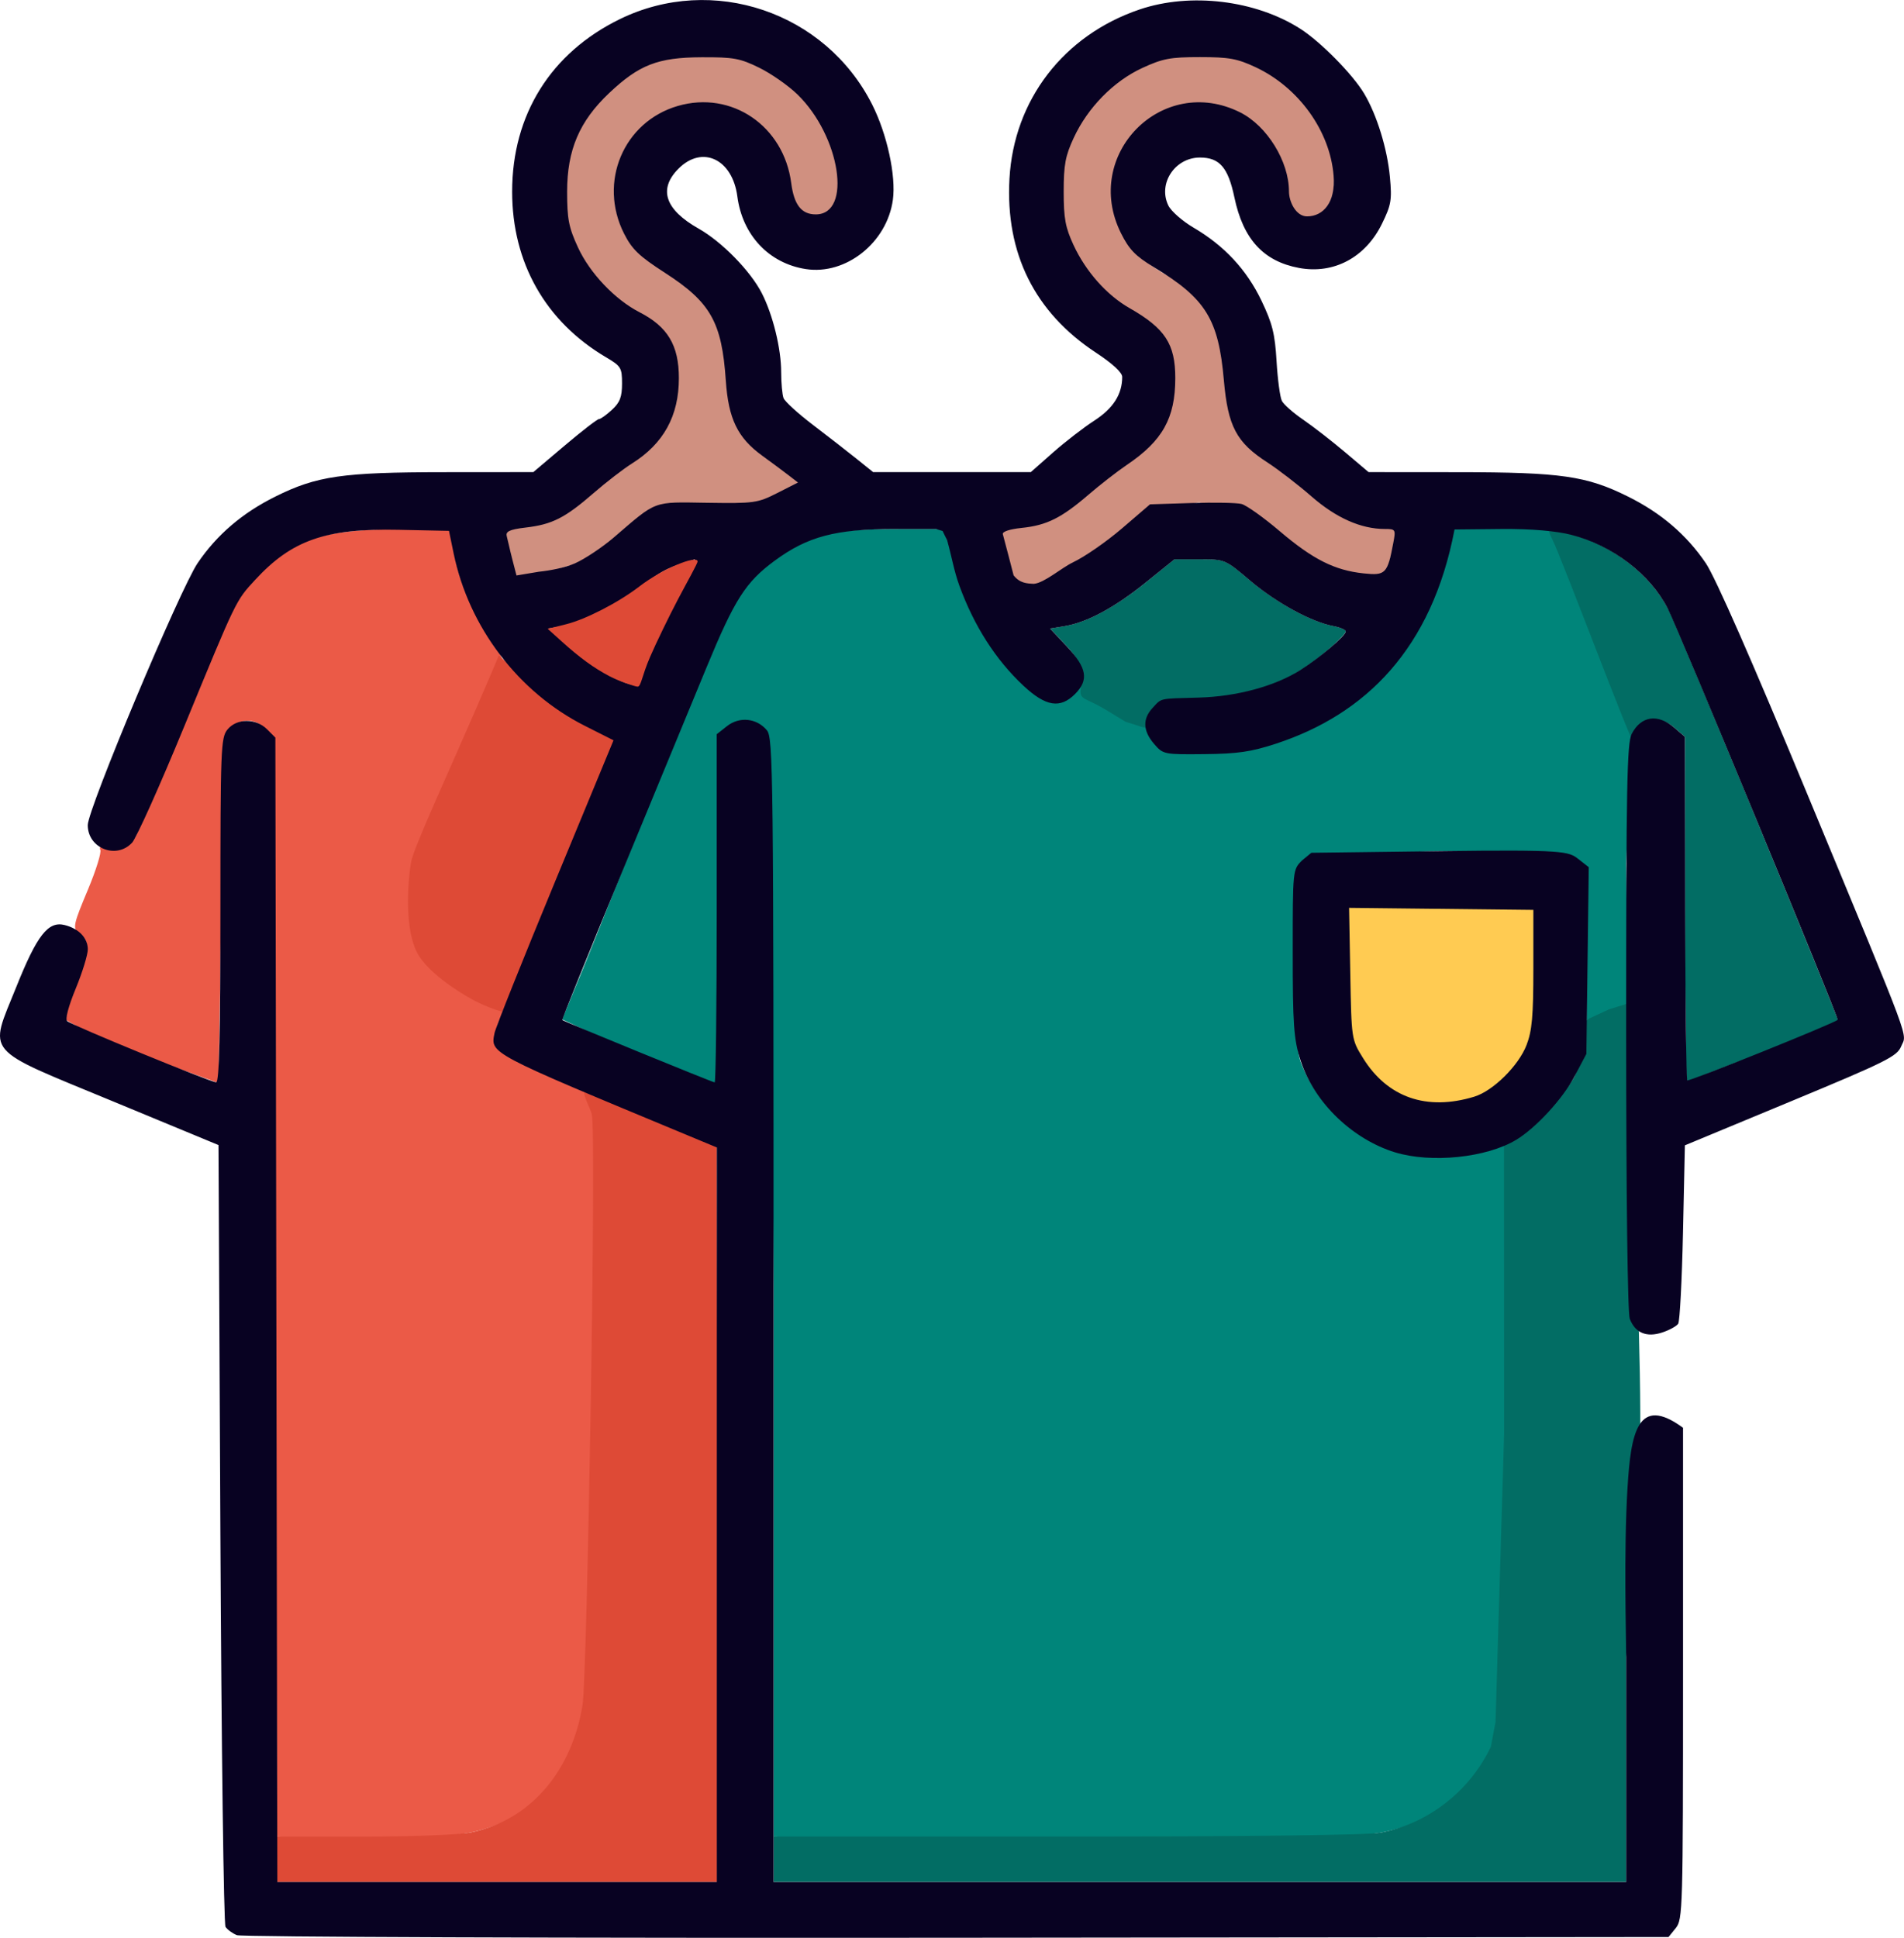 <?xml version="1.0" encoding="UTF-8" standalone="no"?>
<!-- Created with Inkscape (http://www.inkscape.org/) -->

<svg
   width="132.946mm"
   height="135.273mm"
   viewBox="0 0 132.946 135.273"
   version="1.1"
   id="svg1"
   xml:space="preserve"
   xmlns="http://www.w3.org/2000/svg"
   xmlns:svg="http://www.w3.org/2000/svg"><defs
     id="defs1" /><g
     id="layer1"
     transform="translate(-37.283,-83.841)"><g
       id="g1"
       transform="translate(6.311,8.539)"
       style="display:inline"><path
         id="path3"
         style="fill:#00857a;fill-opacity:1"
         d="m 135.398,111.927 -3.068,0.202 c 0.046,6.923 -12.072,18.097 -24.4,11.804 -4.039,-2.062 -8.479,-4.774 -11.131,-11.707 h -2.814 c -5.02,0 -8.112,0.359 -10.464,3.187 -1.252,1.506 -1.5,2.082 -6.347,13.846 -2.218,5.384 -4.589,11.483 -5.429,13.513 l -1.526,3.69 5.104,2.382 5.694,2.119 0.067,-12.005 0.1,-12.137 -0.015,-0.158 c 1.056,-0.593 1.597,-1.003 2.613,-0.328 l 0.879,0.583 0.328,38.213 v 38.377 l 20.732,0.459 c 12.718,0.282 20.746,-0.561 21.632,-0.728 3.331,-0.627 7.142,-2.545 8.044,-5.869 l 0.525,-1.932 0.399,-20.033 -0.251,-20.23 -1.006,0.388 c -5.198,0.986 -10.685,-0.535 -12.986,-5.443 -0.698,-1.488 -0.478,-1.522 -0.561,-7.734 -0.083,-6.232 -0.343,-6.089 0.244,-6.71 l 0.658,-0.697 9.027,-0.263 c 4.983,0 9.155,0.303 9.391,0.394 1.004,0.385 0.884,1.49 0.899,6.579 l 0.015,5.216 1.511,-1.077 1.414,-0.318 -0.153,-9.922 0.333,-8.949 -2.824,-7.27 c -1.445,-3.565 -2.559,-7.006 -2.702,-7.192 -0.192,-0.25 -1.591,-0.306 -3.934,-0.251 z" /><path
         id="path7"
         style="fill:#ffcb52;fill-opacity:1;stroke-width:1.081"
         d="m 123.017,138.589 v 3.632 c 0,4.019 0.139,5.976 1.242,7.319 1.028,1.252 2.226,1.981 3.842,2.474 2.752,0.838 5.717,0.519 7.936,-1.379 2.041,-1.745 2.143,-2.938 2.099,-7.715 l -0.039,-4.167 -7.655,-0.099 z" /><path
         style="fill:#d09080;fill-opacity:1"
         d="m 73.405,122.481 c -1.518,-0.792 -6.01,-3.036 -5.781,-3.265 0.08,-0.08 3.278,-0.455 4.021,-0.888 1.769,-1.031 2.992,-1.331 4.955,-3.019 0.825,-0.709 1.931,-0.983 2.172,-0.965 0.613,0.046 0.997,0.043 0.941,0.152 -0.666,1.298 -2.723,5.434 -3.33,6.939 -0.426,1.055 -1.112,2.293 -1.184,2.29 -0.073,-0.003 -1.033,-0.847 -1.794,-1.244 z m -7.139,-6.923 c -0.132,-0.348 -0.266,-1.625 -0.141,-2.144 l 0.285,-1.186 1.293,-0.47 c 1.451,-0.527 2.695,-0.723 4.76,-2.461 0.945,-0.795 2.017,-1.658 2.666,-2.088 0.649,-0.43 1.542,-1.204 1.984,-1.833 0.73,-1.038 0.812,-0.763 0.891,-2.965 0.079,-2.19 0.12,-2.608 -0.444,-3.444 -0.343,-0.509 -1.169,-1.177 -1.949,-1.597 -1.808,-0.974 -3.386,-2.555 -4.32,-4.327 -0.67,-1.272 -0.783,-1.834 -0.783,-4.362 0,-2.528 0.113,-3.322 0.783,-4.594 1.02,-1.937 2.762,-3.404 4.818,-4.365 2.252,-1.054 5.115,-0.98 7.563,-0.044 3.022,1.156 5.376,4.261 5.895,7.822 0.162,1.115 0.109,1.837 -0.483,2.429 -0.828,0.828 -1.263,0.923 -2.077,0.108 -0.423,-0.423 -1.533,-1.279 -1.537,-1.846 -0.007,-1.031 -0.338,-2.717 -1.154,-3.605 -0.957,-1.043 -2.58,-2.018 -4.216,-2.014 -5.604,0.012 -8.343,6.662 -4.335,10.528 0.616,0.594 1.446,0.943 1.902,1.172 2.613,1.313 3.844,3.622 4.134,7.371 0.251,3.239 1.193,4.574 3.303,5.924 0.779,0.498 1.698,1.263 1.783,1.401 0.085,0.138 -0.385,0.406 -1.128,0.779 -1.247,0.626 -2.422,0.758 -5.662,1.049 l -3.616,0.325 -1.845,1.507 c -0.507,0.414 -1.585,0.742 -2.072,1.274 -1.067,1.166 -2.826,0.614 -3.39,1.864 -0.716,1.588 -2.02,0.196 -2.069,0.196 -0.05,0 -0.663,-0.749 -0.795,-1.097 z m 34.778,-1.242 c -0.612,-1.796 -0.616,-2.135 0.489,-2.135 1.74,0 3.256,-0.816 5.459,-2.677 1.192,-1.006 2.563,-2.174 2.934,-2.368 1.638,-0.856 2.728,-2.174 3.006,-4.402 0.344,-2.751 -0.756,-4.133 -3.119,-5.467 -1.703,-0.961 -3.355,-3.045 -4.118,-4.698 -0.459,-0.993 -0.757,-1.733 -0.757,-3.751 -1.7e-4,-2.196 0.183,-2.558 0.808,-3.831 0.968,-1.971 2.972,-4.312 4.989,-5.265 4.285,-2.024 10.248,0.01 12.531,4.206 0.825,1.516 1.003,3.967 0.77,4.895 -0.089,0.354 -0.411,1.162 -0.772,1.399 -0.604,0.396 -0.71,0.768 -1.306,0.377 -0.426,-0.279 -1.12,-0.953 -1.222,-1.605 -0.459,-2.937 -1.137,-4.648 -3.316,-5.663 -2.423,-1.128 -4.41,-0.552 -6.403,1.198 -1.502,1.319 -2.221,2.254 -2.221,4.29 0,2.675 1.3,4.505 4.014,5.889 2.271,1.158 3.909,3.977 3.912,7.011 0.003,2.908 0.833,4.109 3.365,5.862 0.841,0.582 2.094,1.537 2.899,2.236 1.749,1.518 2.584,2.086 4.188,2.086 0.829,0 1.532,0.425 1.464,0.656 -0.054,0.182 -0.274,0.94 -0.565,1.598 l -0.33,1.53 -1.635,0.127 c -1.852,0.144 -4.355,-1.673 -6.386,-3.5 l -1.527,-1.374 -3.481,-0.56 c -1.16,-0.001 -2.768,2.443 -3.415,0.391 l -1.77,1.463 c -2.282,1.887 -4.535,4.564 -6.386,4.007 l -1.626,-0.489 z"
         id="path6" /><path
         style="fill:#eb5a47;fill-opacity:1"
         d="m 50.132,165.263 -0.131,-38.409 -0.387,-0.518 c -0.819,-1.097 -2.24,-0.882 -2.866,0.209 -0.236,0.412 -0.186,3.893 -0.324,12.609 l -0.128,8.015 -0.07,3.735 -5.52,-1.998 c -2.887,-1.045 -5.09,-2.38 -5.125,-2.406 -0.035,-0.026 0.124,-1.083 0.634,-2.348 0.981,-2.434 1.139,-3.106 0.249,-3.73 -0.452,-0.316 -0.322,-0.7 0.654,-3.033 0.568,-1.358 0.953,-2.603 0.854,-2.768 -0.1,-0.168 0.138,-0.444 0.374,-0.253 0.506,0.41 1.429,0.125 1.984,-0.498 0.215,-0.242 1.677,-3.722 3.45,-8.015 3.412,-8.265 3.888,-9.329 5.52,-10.933 2.244,-2.205 5.203,-2.694 10.021,-2.694 l 3.071,0.033 0.275,1.584 c 0.368,2.118 1.353,4.299 2.412,5.868 0.457,0.678 1.071,1.586 1.003,1.817 -0.068,0.231 -1.83,3.272 -3.315,6.837 -1.484,3.565 -2.795,7.078 -2.912,7.805 -0.277,1.718 0.053,3.705 0.888,5.353 0.782,1.543 3.434,3.518 4.741,3.949 0.78,0.257 0.642,0.501 0.418,0.919 -0.336,0.628 -0.512,1.922 0.063,2.338 0.375,0.272 1.478,0.824 3.131,1.618 l 3.136,1.069 0.416,1.614 c 0.424,1.645 0.375,39.23 0.021,41.393 -0.722,4.409 -4.479,7.887 -8.794,8.789 -0.791,0.165 -3.865,0.581 -7.289,0.479 l -6.258,-0.186 z"
         id="path5" /><path
         style="fill:#de4a36;fill-opacity:1"
         d="m 50.329,205.096 v -1.587 h 6.072 c 3.426,0 6.683,-0.128 7.474,-0.293 4.315,-0.903 7.051,-4.473 7.773,-8.882 0.326,-1.991 0.975,-39.813 0.649,-41.22 -0.134,-0.578 -0.755,-1.495 -0.44,-1.714 0.294,-0.204 2.42,1.059 4.689,2.074 l 4.471,1.858 -0.005,1.973 0.116,23.998 -0.074,25.382 H 65.544 50.329 Z m 14.368,-59.656 c -1.289,-0.56 -3.877,-2.204 -4.609,-3.649 -0.825,-1.629 -0.693,-4.561 -0.419,-6.269 0.174,-1.086 2.639,-6.273 5.534,-13.045 l 0.604,-1.424 2.205,2.015 c 1.432,1.309 2.532,2.099 3.831,2.716 1.558,0.741 2.392,1.154 2.292,1.591 -0.237,1.032 -7.845,18.467 -8.07,18.531 -0.126,0.036 -0.904,-0.264 -1.369,-0.466 z"
         id="path4" /><path
         id="path2"
         style="fill:#026d64;fill-opacity:1"
         d="m 139.376,112.329 c -0.333,-0.031 -0.269,0.104 -0.007,0.637 0.705,1.435 5.425,14.055 5.684,14.184 0.131,0.065 -0.026,-0.683 0.265,-0.974 0.709,-0.709 1.66,-0.859 2.563,-0.08 l 0.742,0.641 v 8.288 c 0,4.559 0.029,9.998 0.066,12.088 0.051,2.915 -0.054,3.767 0.2,3.663 3.4,-1.391 10.437,-3.959 10.501,-4.022 0.092,-0.09 -11.218,-27.526 -11.889,-28.84 -1.404,-2.75 -4.378,-4.891 -7.649,-5.508 -0.207,-0.039 -0.363,-0.068 -0.474,-0.079 z m -26.394,2.014 -2.024,1.63 c -2.18,1.755 -4.08,2.773 -5.666,3.037 l -0.996,0.165 1.225,1.311 c 1.088,1.163 1.07,1.922 0.939,2.727 -0.138,0.85 0.06,0.756 1.086,1.28 0.602,0.307 1.648,0.981 2.021,1.194 l 0.849,0.267 c 1.245,0.459 0.674,-0.238 0.911,-0.861 0.362,-0.951 1.025,-0.847 3.474,-0.904 3.723,-0.087 6.468,-1.384 9.157,-3.746 0.541,-0.475 0.983,-0.957 0.983,-1.071 0,-0.114 -0.387,-0.28 -0.86,-0.369 -1.534,-0.288 -3.998,-1.632 -5.803,-3.163 -1.76,-1.494 -1.768,-1.497 -3.531,-1.497 z m 31.636,31.015 -1.305,0.405 -1.37,0.635 -0.245,0.176 0.027,0.054 -0.168,2.243 -0.652,1.587 c -0.82,1.553 -3.083,3.198 -4.347,4.313 l -0.569,0.502 0.007,20.122 -0.599,20.107 -0.324,1.727 c -1.475,3.113 -4.389,5.382 -7.72,6.009 -0.886,0.167 -9.173,0.268 -21.894,0.268 H 84.989 v 1.587 1.587 h 29.766 29.766 v -15.707 c 2.08,-14.881 0.249,-30.488 0.097,-45.618 z m -2.92,1.216 -0.019,-0.038 0.008,0.046 z m -0.011,0.008 -0.02,0.015 0.041,0.11 z" /><path
         style="fill:#080222;fill-opacity:1"
         d="m 47.512,210.39 c -0.313,-0.127 -0.67,-0.388 -0.794,-0.58 -0.124,-0.192 -0.285,-12.55 -0.358,-27.462 l -0.132,-27.113 -7.393,-3.06 c -9.125,-3.777 -8.64,-3.204 -6.734,-7.957 1.458,-3.638 2.231,-4.629 3.383,-4.342 0.991,0.247 1.616,0.901 1.619,1.693 0.001,0.378 -0.378,1.611 -0.843,2.74 -0.512,1.243 -0.748,2.141 -0.597,2.274 0.327,0.29 10.025,4.271 10.405,4.271 0.211,0 0.294,-3.381 0.294,-12.009 0,-11.277 0.03,-12.046 0.488,-12.612 0.644,-0.796 1.984,-0.806 2.768,-0.022 l 0.581,0.581 0.069,39.945 0.069,39.945 h 15.343 15.343 v -25.64 -25.64 l -2.051,-0.852 C 65.008,148.746 65.215,148.856 65.504,147.41 c 0.076,-0.378 1.976,-5.13 4.222,-10.559 l 4.084,-9.871 -2.017,-1.018 c -4.624,-2.333 -8.086,-6.883 -9.144,-12.015 l -0.327,-1.587 -3.52,-0.074 c -5.089,-0.107 -7.457,0.72 -10.018,3.498 -1.355,1.47 -1.283,1.321 -4.937,10.202 -1.706,4.147 -3.348,7.809 -3.648,8.136 -1.094,1.193 -3.1,0.403 -3.1,-1.221 0,-1.118 6.447,-16.487 7.674,-18.293 1.343,-1.978 3.114,-3.493 5.423,-4.641 2.898,-1.441 4.677,-1.698 11.785,-1.703 l 6.229,-0.005 2.189,-1.852 c 1.204,-1.019 2.283,-1.852 2.397,-1.852 0.115,0 0.523,-0.292 0.908,-0.649 0.555,-0.514 0.7,-0.893 0.7,-1.827 0,-1.105 -0.069,-1.219 -1.124,-1.842 -4.222,-2.494 -6.548,-6.599 -6.548,-11.557 0,-5.368 2.698,-9.689 7.522,-12.044 6.479,-3.164 14.353,-0.499 17.614,5.96 1.043,2.066 1.678,4.985 1.448,6.656 -0.411,2.987 -3.279,5.267 -6.08,4.833 -2.571,-0.399 -4.425,-2.365 -4.78,-5.072 -0.342,-2.605 -2.445,-3.6 -4.104,-1.941 -1.43,1.43 -0.951,2.861 1.405,4.192 1.623,0.917 3.62,2.96 4.413,4.514 0.77,1.509 1.346,3.866 1.346,5.504 0,0.758 0.075,1.573 0.166,1.811 0.091,0.238 1.014,1.079 2.051,1.867 1.036,0.789 2.406,1.854 3.045,2.367 l 1.16,0.932 h 5.505 5.505 l 1.537,-1.358 c 0.845,-0.747 2.148,-1.754 2.896,-2.238 1.322,-0.856 1.948,-1.837 1.948,-3.052 0,-0.307 -0.678,-0.931 -1.852,-1.704 -4.262,-2.808 -6.308,-6.925 -6.021,-12.12 0.304,-5.51 3.784,-10.032 9.101,-11.829 3.536,-1.195 8.077,-0.647 11.207,1.353 1.419,0.906 3.662,3.183 4.463,4.529 0.884,1.486 1.611,3.843 1.794,5.819 0.149,1.602 0.091,1.946 -0.554,3.263 -1.154,2.359 -3.368,3.536 -5.796,3.083 -2.484,-0.464 -3.897,-2.008 -4.509,-4.926 -0.438,-2.087 -1.036,-2.78 -2.404,-2.78 -1.75,0 -2.95,1.819 -2.208,3.348 0.192,0.396 0.985,1.093 1.762,1.547 2.141,1.254 3.706,2.935 4.739,5.093 0.765,1.597 0.942,2.306 1.056,4.233 0.076,1.273 0.243,2.519 0.372,2.768 0.129,0.249 0.798,0.839 1.487,1.311 0.689,0.472 1.999,1.488 2.91,2.259 l 1.657,1.401 6.28,0.005 c 7.164,0.005 8.934,0.26 11.837,1.703 2.311,1.149 4.08,2.664 5.426,4.646 0.669,0.985 3.231,6.816 7.166,16.309 7.383,17.81 6.876,16.448 6.477,17.424 -0.285,0.697 -1.029,1.068 -7.708,3.84 l -7.393,3.068 -0.132,6.07 c -0.073,3.338 -0.223,6.21 -0.334,6.381 -0.111,0.171 -0.611,0.446 -1.112,0.612 -1.103,0.364 -1.896,0.03 -2.271,-0.956 -0.151,-0.398 -0.252,-8.533 -0.252,-20.37 0,-16.779 0.058,-19.819 0.387,-20.456 0.651,-1.259 1.817,-1.431 2.972,-0.439 l 0.742,0.639 0.021,11.928 c 0.011,6.56 0.078,11.985 0.147,12.055 0.105,0.105 10.238,-3.971 10.5,-4.224 0.1,-0.097 -11.159,-27.341 -11.862,-28.704 -1.245,-2.414 -3.848,-4.405 -6.733,-5.152 -1.014,-0.262 -2.764,-0.43 -4.9,-0.408 l -3.258,0.033 c -1.578,8.303 -6.186,12.899 -12.49,14.961 -1.716,0.561 -2.66,0.698 -4.982,0.721 -2.827,0.028 -2.874,0.018 -3.506,-0.714 -0.782,-0.907 -0.816,-1.748 -0.101,-2.515 0.649,-0.697 0.403,-0.642 3.209,-0.717 2.658,-0.071 5.331,-0.795 7.109,-1.925 1.394,-0.886 3.166,-2.396 3.166,-2.697 0,-0.114 -0.387,-0.281 -0.86,-0.369 -1.534,-0.288 -3.999,-1.632 -5.803,-3.163 -1.76,-1.494 -1.768,-1.497 -3.53,-1.497 h -1.766 l -2.024,1.629 c -2.18,1.755 -4.08,2.774 -5.666,3.037 l -0.996,0.165 1.195,1.277 c 1.38,1.475 1.52,2.322 0.545,3.296 -1.037,1.037 -2.046,0.872 -3.609,-0.59 -1.934,-1.809 -3.444,-4.176 -4.468,-6.984 -0.371,-1.017 -0.536,-2.041 -0.849,-3.15 l -0.318,-0.658 -0.448,-0.139 h -2.866 c -4.159,0 -6.1,0.511 -8.415,2.215 -2.028,1.493 -2.791,2.689 -4.764,7.468 -0.895,2.168 -3.541,8.576 -5.879,14.238 -2.338,5.662 -4.221,10.321 -4.184,10.353 0.131,0.111 10.5,4.355 10.641,4.355 0.078,0 0.142,-5.468 0.142,-12.152 v -12.152 l 0.723,-0.569 c 0.869,-0.683 2.076,-0.555 2.782,0.296 0.436,0.526 0.463,2.848 0.463,40.48 v 39.923 H 114.755 144.52 V 190.976 c 0,-1.363 -0.18,-7.352 0.093,-11.823 0.232,-3.797 0.698,-6.517 3.876,-4.182 v 17.149 c 0,16.491 -0.019,17.173 -0.506,17.774 l -0.506,0.625 -49.699,0.051 c -27.734,0.028 -49.95,-0.051 -50.267,-0.18 z m 29.498,-90.912 c 0.734,-1.76 2.189,-3.843 2.323,-4.446 l 0.153,-0.689 -0.382,0.139 c -0.447,0.163 -1.611,0.352 -2.796,1.357 -1.925,1.633 -4.247,2.859 -5.963,3.149 l -1.096,0.185 1.45,1.299 c 1.77,1.585 4.516,3.041 4.792,2.54 0.102,-0.185 0.785,-1.776 1.519,-3.536 z m -5.889,-4.852 c 0.689,-0.305 1.909,-1.118 2.712,-1.807 3.048,-2.616 2.671,-2.477 6.526,-2.419 3.285,0.049 3.505,0.019 4.886,-0.681 l 1.446,-0.733 -0.653,-0.505 c -0.359,-0.278 -1.188,-0.893 -1.843,-1.368 -1.719,-1.246 -2.362,-2.572 -2.544,-5.246 -0.277,-4.082 -1.057,-5.462 -4.252,-7.523 -1.802,-1.162 -2.294,-1.635 -2.851,-2.732 -1.819,-3.59 -0.04,-7.812 3.756,-8.915 3.749,-1.09 7.397,1.393 7.915,5.387 0.197,1.521 0.717,2.184 1.714,2.184 2.556,0 1.721,-5.456 -1.28,-8.374 -0.634,-0.616 -1.834,-1.455 -2.666,-1.863 -1.343,-0.659 -1.795,-0.742 -4.026,-0.732 -3.05,0.013 -4.363,0.522 -6.46,2.505 -2.075,1.962 -2.93,3.97 -2.93,6.877 0,1.918 0.112,2.492 0.761,3.898 0.827,1.793 2.584,3.642 4.293,4.518 1.971,1.011 2.75,2.313 2.75,4.601 0,2.634 -1.066,4.573 -3.276,5.96 -0.6,0.376 -1.804,1.305 -2.678,2.064 -2,1.738 -2.888,2.189 -4.746,2.407 -1.193,0.14 -1.411,0.291 -1.312,0.633 0.067,0.234 0.208,0.915 0.373,1.553 l 0.3,1.159 1.563,-0.261 c 0.779,-0.08 1.832,-0.281 2.52,-0.585 z m 34.771,-0.069 c 0.8,-0.374 2.338,-1.438 3.418,-2.365 l 1.963,-1.685 2.885,-0.09 c 1.587,-0.05 3.162,-0.021 3.501,0.065 0.339,0.085 1.544,0.943 2.679,1.908 2.314,1.966 3.825,2.725 5.854,2.939 1.531,0.162 1.662,0.025 2.07,-2.147 0.173,-0.92 0.151,-0.954 -0.596,-0.954 -1.663,0 -3.395,-0.768 -5.118,-2.27 -0.938,-0.818 -2.327,-1.887 -3.085,-2.377 -2.162,-1.395 -2.752,-2.512 -3.036,-5.742 -0.374,-4.265 -1.264,-5.699 -4.901,-7.895 -1.276,-0.771 -1.715,-1.226 -2.284,-2.367 -2.729,-5.477 2.889,-11.16 8.33,-8.426 1.874,0.942 3.402,3.418 3.402,5.514 0,0.731 0.495,1.742 1.261,1.742 1.14,0 2.004,-0.982 1.854,-2.851 -0.25,-3.113 -2.439,-6.153 -5.444,-7.561 -1.283,-0.601 -1.861,-0.706 -3.888,-0.706 -2.066,-1.5e-4 -2.6,0.101 -4.031,0.762 -1.998,0.923 -3.797,2.755 -4.779,4.869 -0.588,1.264 -0.703,1.883 -0.703,3.762 0,1.869 0.117,2.5 0.691,3.736 0.859,1.847 2.319,3.489 3.905,4.392 2.484,1.415 3.198,2.508 3.196,4.894 -0.003,2.785 -0.887,4.368 -3.38,6.05 -0.666,0.45 -1.874,1.388 -2.685,2.086 -1.886,1.623 -2.915,2.134 -4.657,2.314 -0.853,0.088 -1.371,0.261 -1.319,0.441 0.047,0.163 0.235,0.875 0.418,1.582 l 0.333,1.286 c 0.427,0.552 0.926,0.572 1.412,0.595 0.741,-0.061 1.936,-1.124 2.736,-1.499 z m 22.481,41.185 c -2.871,-0.885 -5.592,-3.371 -6.582,-6.386 -0.493,-1.501 -0.554,-2.579 -0.554,-7.645 0,-5.694 1.4e-4,-5.695 0.649,-6.344 l 0.649,-0.535 8.972,-0.115 c 8.742,-0.112 8.99,0.014 9.686,0.561 l 0.714,0.561 -0.083,6.516 -0.083,6.516 -0.838,1.587 c -0.831,1.575 -2.696,3.584 -4.057,4.408 -2.069,1.253 -5.949,1.652 -8.475,0.874 z m 5.542,-3.886 c 1.309,-0.398 3.089,-2.155 3.646,-3.599 0.386,-1 0.477,-2.019 0.477,-5.337 v -4.101 l -6.433,-0.071 -6.433,-0.071 0.083,4.591 c 0.083,4.584 0.084,4.593 0.883,5.884 1.712,2.767 4.447,3.718 7.777,2.705 z"
         id="path1" /><path
         style="display:inline;fill:#000000;fill-opacity:0;stroke-width:0.008"
         d="m 75.138,123.103 c -0.56,-0.077 -1.618,-0.593 -2.728,-1.329 -0.665,-0.441 -1.187,-0.841 -1.744,-1.337 -0.63,-0.56 -1.406,-1.259 -1.4,-1.261 0.004,-0.001 0.259,-0.044 0.568,-0.097 0.634,-0.107 0.78,-0.135 1.013,-0.194 1,-0.254 2.152,-0.77 3.322,-1.49 0.723,-0.445 1.379,-0.918 2.088,-1.507 0.394,-0.328 0.653,-0.508 1.022,-0.71 0.431,-0.237 0.821,-0.39 1.492,-0.589 0.153,-0.045 0.35,-0.108 0.438,-0.14 0.157,-0.057 0.216,-0.069 0.246,-0.05 0.009,0.006 -0.001,0.065 -0.06,0.33 -0.039,0.178 -0.081,0.35 -0.092,0.384 -0.078,0.234 -0.258,0.574 -0.825,1.555 -0.871,1.509 -1.164,2.071 -1.521,2.92 -0.657,1.565 -1.02,2.417 -1.28,3.002 -0.204,0.459 -0.208,0.466 -0.289,0.496 -0.054,0.02 -0.168,0.028 -0.252,0.016 z"
         id="path8" /><path
         style="fill:#de4a36;fill-opacity:1;stroke-width:0.186"
         d="m 73.541,122.513 c -1.124,-0.591 -2.089,-1.298 -3.354,-2.439 l -0.971,-0.876 1.285,-0.32 c 1.359,-0.339 3.625,-1.495 5.131,-2.65 1.598,-1.226 3.99,-2.196 4.049,-1.742 0.016,0.127 -0.714,1.406 -1.366,2.646 -0.652,1.24 -1.522,3.036 -1.953,4.031 -0.573,1.323 -0.627,2.072 -0.87,2.072 -0.183,0 -1.368,-0.415 -1.951,-0.722 z"
         id="path9" /></g></g></svg>

